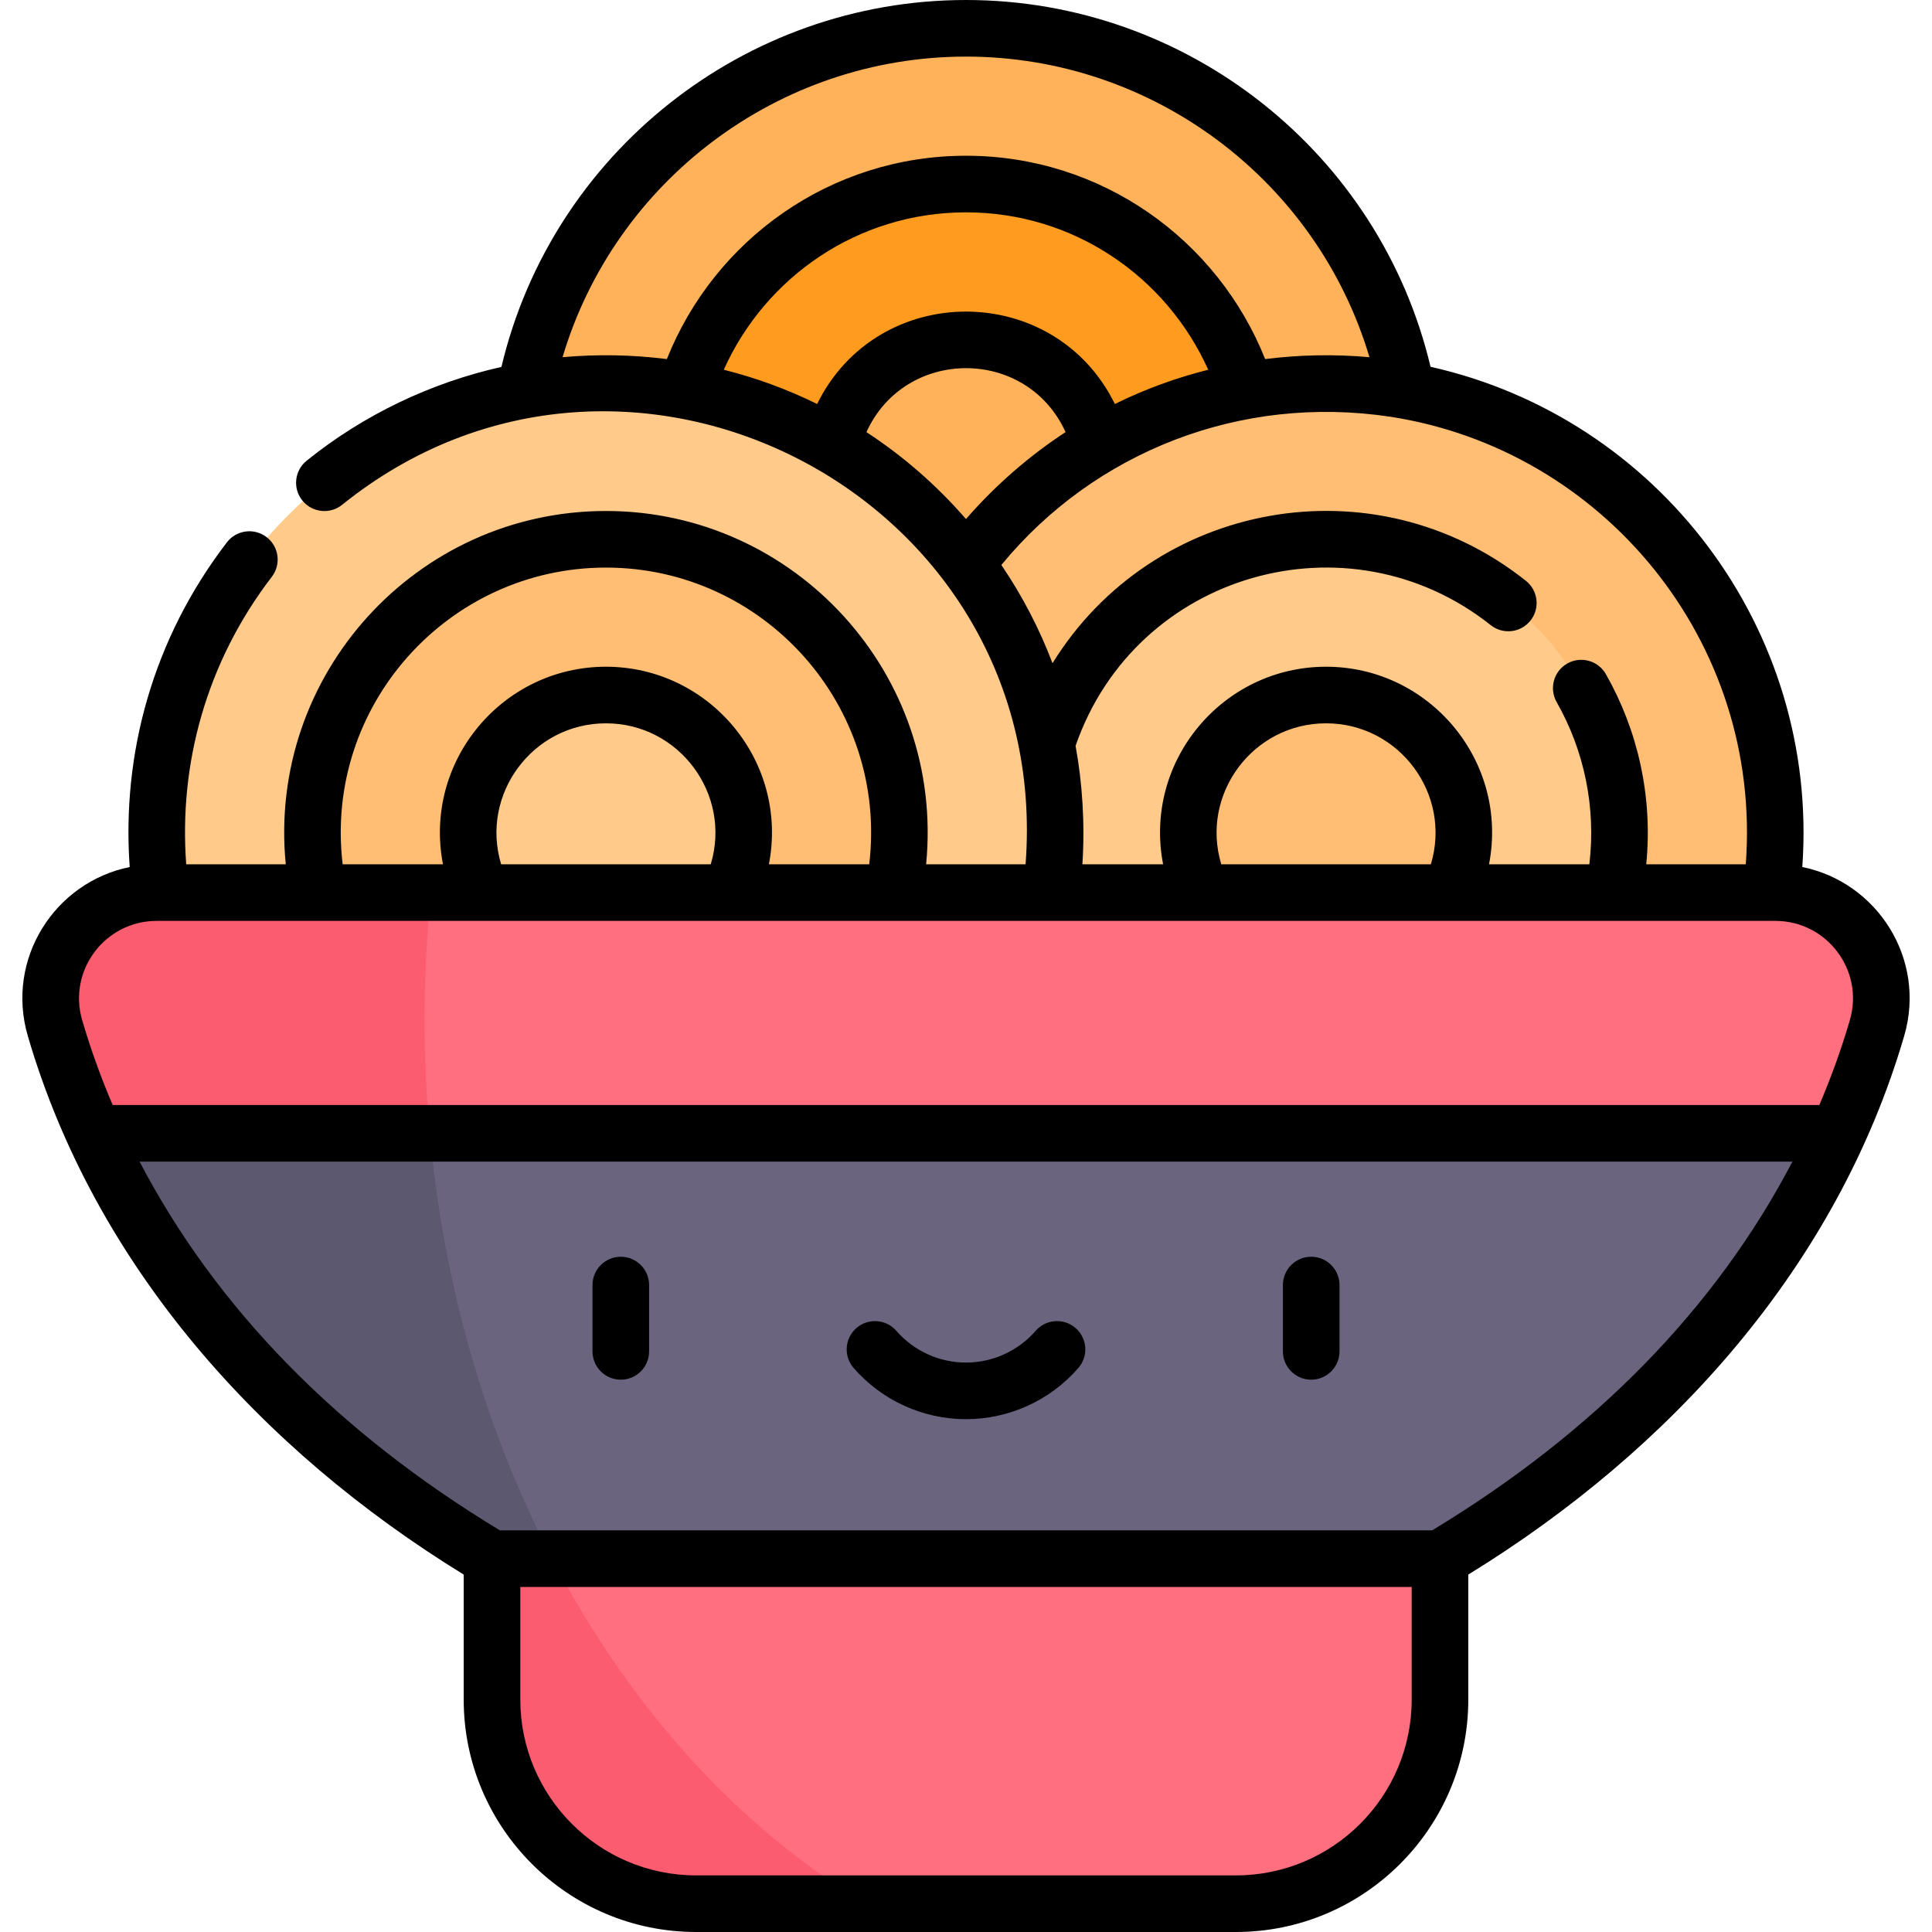 <svg id="Capa_1" enable-background="new 0 0 512 512" height="512" viewBox="0 0 512 512" width="512" xmlns="http://www.w3.org/2000/svg"><g><g><circle cx="256" cy="126.542" fill="#ffb25a" r="119.043"/><ellipse cx="256" cy="126.542" fill="#ff9c20" rx="77.77" ry="77.77" transform="matrix(.383 -.924 .924 .383 41.123 314.63)"/><ellipse cx="256" cy="126.542" fill="#ffb25a" rx="36.497" ry="36.497" transform="matrix(.924 -.383 .383 .924 -28.939 107.6)"/><circle cx="351.421" cy="220.685" fill="#ffbe73" r="119.043"/><ellipse cx="351.421" cy="220.685" fill="#ffca8a" rx="77.77" ry="77.77" transform="matrix(.924 -.383 .383 .924 -57.702 151.282)"/><ellipse cx="351.421" cy="220.685" fill="#ffbe73" rx="36.497" ry="36.497" transform="matrix(.383 -.924 .924 .383 13.051 460.903)"/><path d="m130.387 413.055v37.357c0 29.872 24.216 54.088 54.088 54.088h143.05c29.872 0 54.088-24.216 54.088-54.088v-37.357l-125.613-28.71z" fill="#ff6f7f"/><circle cx="160.579" cy="220.685" fill="#ffca8a" r="119.043"/><ellipse cx="160.579" cy="220.685" fill="#ffbe73" rx="77.77" ry="77.77" transform="matrix(.383 -.924 .924 .383 -104.758 284.588)"/><ellipse cx="160.579" cy="220.685" fill="#ffca8a" rx="36.497" ry="36.497" transform="matrix(.924 -.383 .383 .924 -72.229 78.25)"/><path d="m497.425 272.453c-2.435 8.327-5.788 17.758-10.401 27.89l-231.024 24.456-231.024-24.456c-4.612-10.132-7.966-19.563-10.401-27.89-5.252-17.954 8.255-35.907 26.961-35.907h428.927c18.707 0 32.214 17.953 26.962 35.907z" fill="#ff6f7f"/><path d="m112.52 270.2c0-11.406.586-22.638 1.712-33.654h-72.695c-18.707 0-32.213 17.954-26.961 35.907 2.435 8.327 5.789 17.757 10.401 27.89l89.922 9.519c-1.565-12.931-2.379-26.176-2.379-39.662z" fill="#fc5c70"/><path d="m144.642 409.796-14.255 3.258v37.357c0 29.872 24.216 54.088 54.088 54.088h44.931c-34.774-20.885-64.159-53.874-84.764-94.703z" fill="#fc5c70"/><path d="m487.024 300.343c-15.787 34.638-46.329 77.469-105.411 112.716h-251.227c-59.082-35.247-89.624-78.078-105.411-112.716z" fill="#6a647f"/><path d="m113.903 300.343h-88.927c15.787 34.638 46.329 77.469 105.411 112.716h15.945c-17.235-33.045-28.658-71.396-32.429-112.716z" fill="#5c586f"/></g><g><path d="m184.475 512h143.05c33.96 0 61.588-27.628 61.588-61.588v-33.135c53.7-32.989 97.629-81.569 115.51-142.718 5.981-20.444-7.175-40.783-26.995-44.787 4.52-63.151-38.227-119.06-98.52-132.57-13.434-56.618-64.416-97.202-123.108-97.202-58.703 0-109.693 40.6-123.116 97.235-18.783 4.226-36.523 12.695-51.624 24.859-3.226 2.599-3.734 7.32-1.136 10.546 2.598 3.225 7.319 3.734 10.545 1.136 75.522-60.833 188.531-2.266 181.121 95.271h-26.36c4.944-50.326-34.749-93.63-84.851-93.63-50.161 0-89.789 43.361-84.85 93.63h-26.379c-1.982-26.581 5.316-53.556 22.685-76.191 2.521-3.287 1.902-7.995-1.385-10.516-3.286-2.522-7.995-1.902-10.516 1.384-19.626 25.578-27.911 55.993-25.762 86.05-19.823 4.004-32.975 24.344-26.996 44.786 17.806 60.886 61.621 109.613 115.511 142.719v33.135c0 33.958 27.629 61.586 61.588 61.586zm143.05-15h-143.05c-25.688 0-46.588-20.899-46.588-46.588v-29.852h236.226v29.853c0 25.688-20.899 46.587-46.588 46.587zm-166.946-305.312c19.428 0 33.372 18.841 27.772 37.357h-55.544c-5.596-18.504 8.335-37.357 27.772-37.357zm95.421-54.134c-7.802-8.987-16.685-16.702-26.384-23.037 10.232-22.547 42.486-22.644 52.767-.005-9.371 6.118-18.506 13.96-26.383 23.042zm39.452-30.494c-16.057-32.642-62.843-32.65-78.904 0-7.872-3.877-16.155-6.918-24.739-9.075 11.05-24.622 35.603-41.712 64.19-41.712 28.537 0 53.12 17.045 64.191 41.712-8.4 2.115-16.617 5.076-24.738 9.075zm55.969 84.628c19.428 0 33.372 18.841 27.772 37.357h-55.544c-5.597-18.505 8.335-37.357 27.772-37.357zm111.23 37.358h-26.379c1.768-17.993-2.239-35.521-10.703-50.396-2.048-3.6-6.628-4.858-10.228-2.81-3.6 2.049-4.858 6.628-2.81 10.228 7.246 12.736 10.478 27.761 8.662 42.978h-26.583c5.278-27.361-15.805-52.357-43.188-52.357-27.421 0-48.459 25.039-43.189 52.357h-21.388c.711-10.776-.018-21.618-1.807-31.394 15.994-46.08 72.404-61.879 110.014-31.983 3.242 2.577 7.961 2.038 10.538-1.204 2.578-3.243 2.039-7.961-1.204-10.538-40.328-32.057-98.968-21.094-125.458 21.837-3.463-9.114-7.988-17.843-13.559-26.041 24.704-30.02 63.395-45.285 103.136-39.272 56.29 8.687 98.55 59.522 94.146 118.595zm-313.566-134.384c13.895-46.741 57.278-79.662 106.915-79.662 49.638 0 93.021 32.921 106.916 79.662-9.293-.832-18.485-.648-27.641.496-12.612-31.625-43.344-53.885-79.275-53.885-35.865 0-66.638 22.2-79.275 53.885-9.245-1.162-18.499-1.321-27.64-.496zm11.494 55.754c41.814 0 74.79 36.606 69.772 78.63h-26.583c5.278-27.361-15.806-52.357-43.189-52.357-27.42 0-48.461 25.039-43.188 52.357h-26.583c-5.017-42.02 27.954-78.63 69.771-78.63zm-119.042 93.63h428.927c13.732 0 23.609 13.155 19.763 26.302v.001c-2.2 7.523-4.915 15.07-8.089 22.495h-452.275c-3.175-7.424-5.889-14.972-8.09-22.496-3.838-13.123 6.012-26.302 19.764-26.302zm-4.549 63.798h438.023c-20.293 38.8-52.356 71.626-95.47 97.711h-247.082c-43.114-26.085-75.178-58.911-95.471-97.711z"/><path d="m164.519 365.63c4.142 0 7.5-3.358 7.5-7.5v-17.579c0-4.142-3.358-7.5-7.5-7.5s-7.5 3.358-7.5 7.5v17.579c0 4.141 3.358 7.5 7.5 7.5z"/><path d="m347.482 365.63c4.142 0 7.5-3.358 7.5-7.5v-17.579c0-4.142-3.358-7.5-7.5-7.5s-7.5 3.358-7.5 7.5v17.579c0 4.141 3.357 7.5 7.5 7.5z"/><path d="m256 376.094c11.411 0 22.263-4.942 29.773-13.56 2.721-3.123 2.396-7.86-.727-10.582s-7.86-2.396-10.582.727c-4.661 5.348-11.391 8.415-18.464 8.415s-13.804-3.067-18.465-8.415c-2.722-3.123-7.459-3.447-10.582-.727-3.123 2.722-3.448 7.459-.726 10.582 7.511 8.617 18.363 13.56 29.773 13.56z"/></g></g></svg>